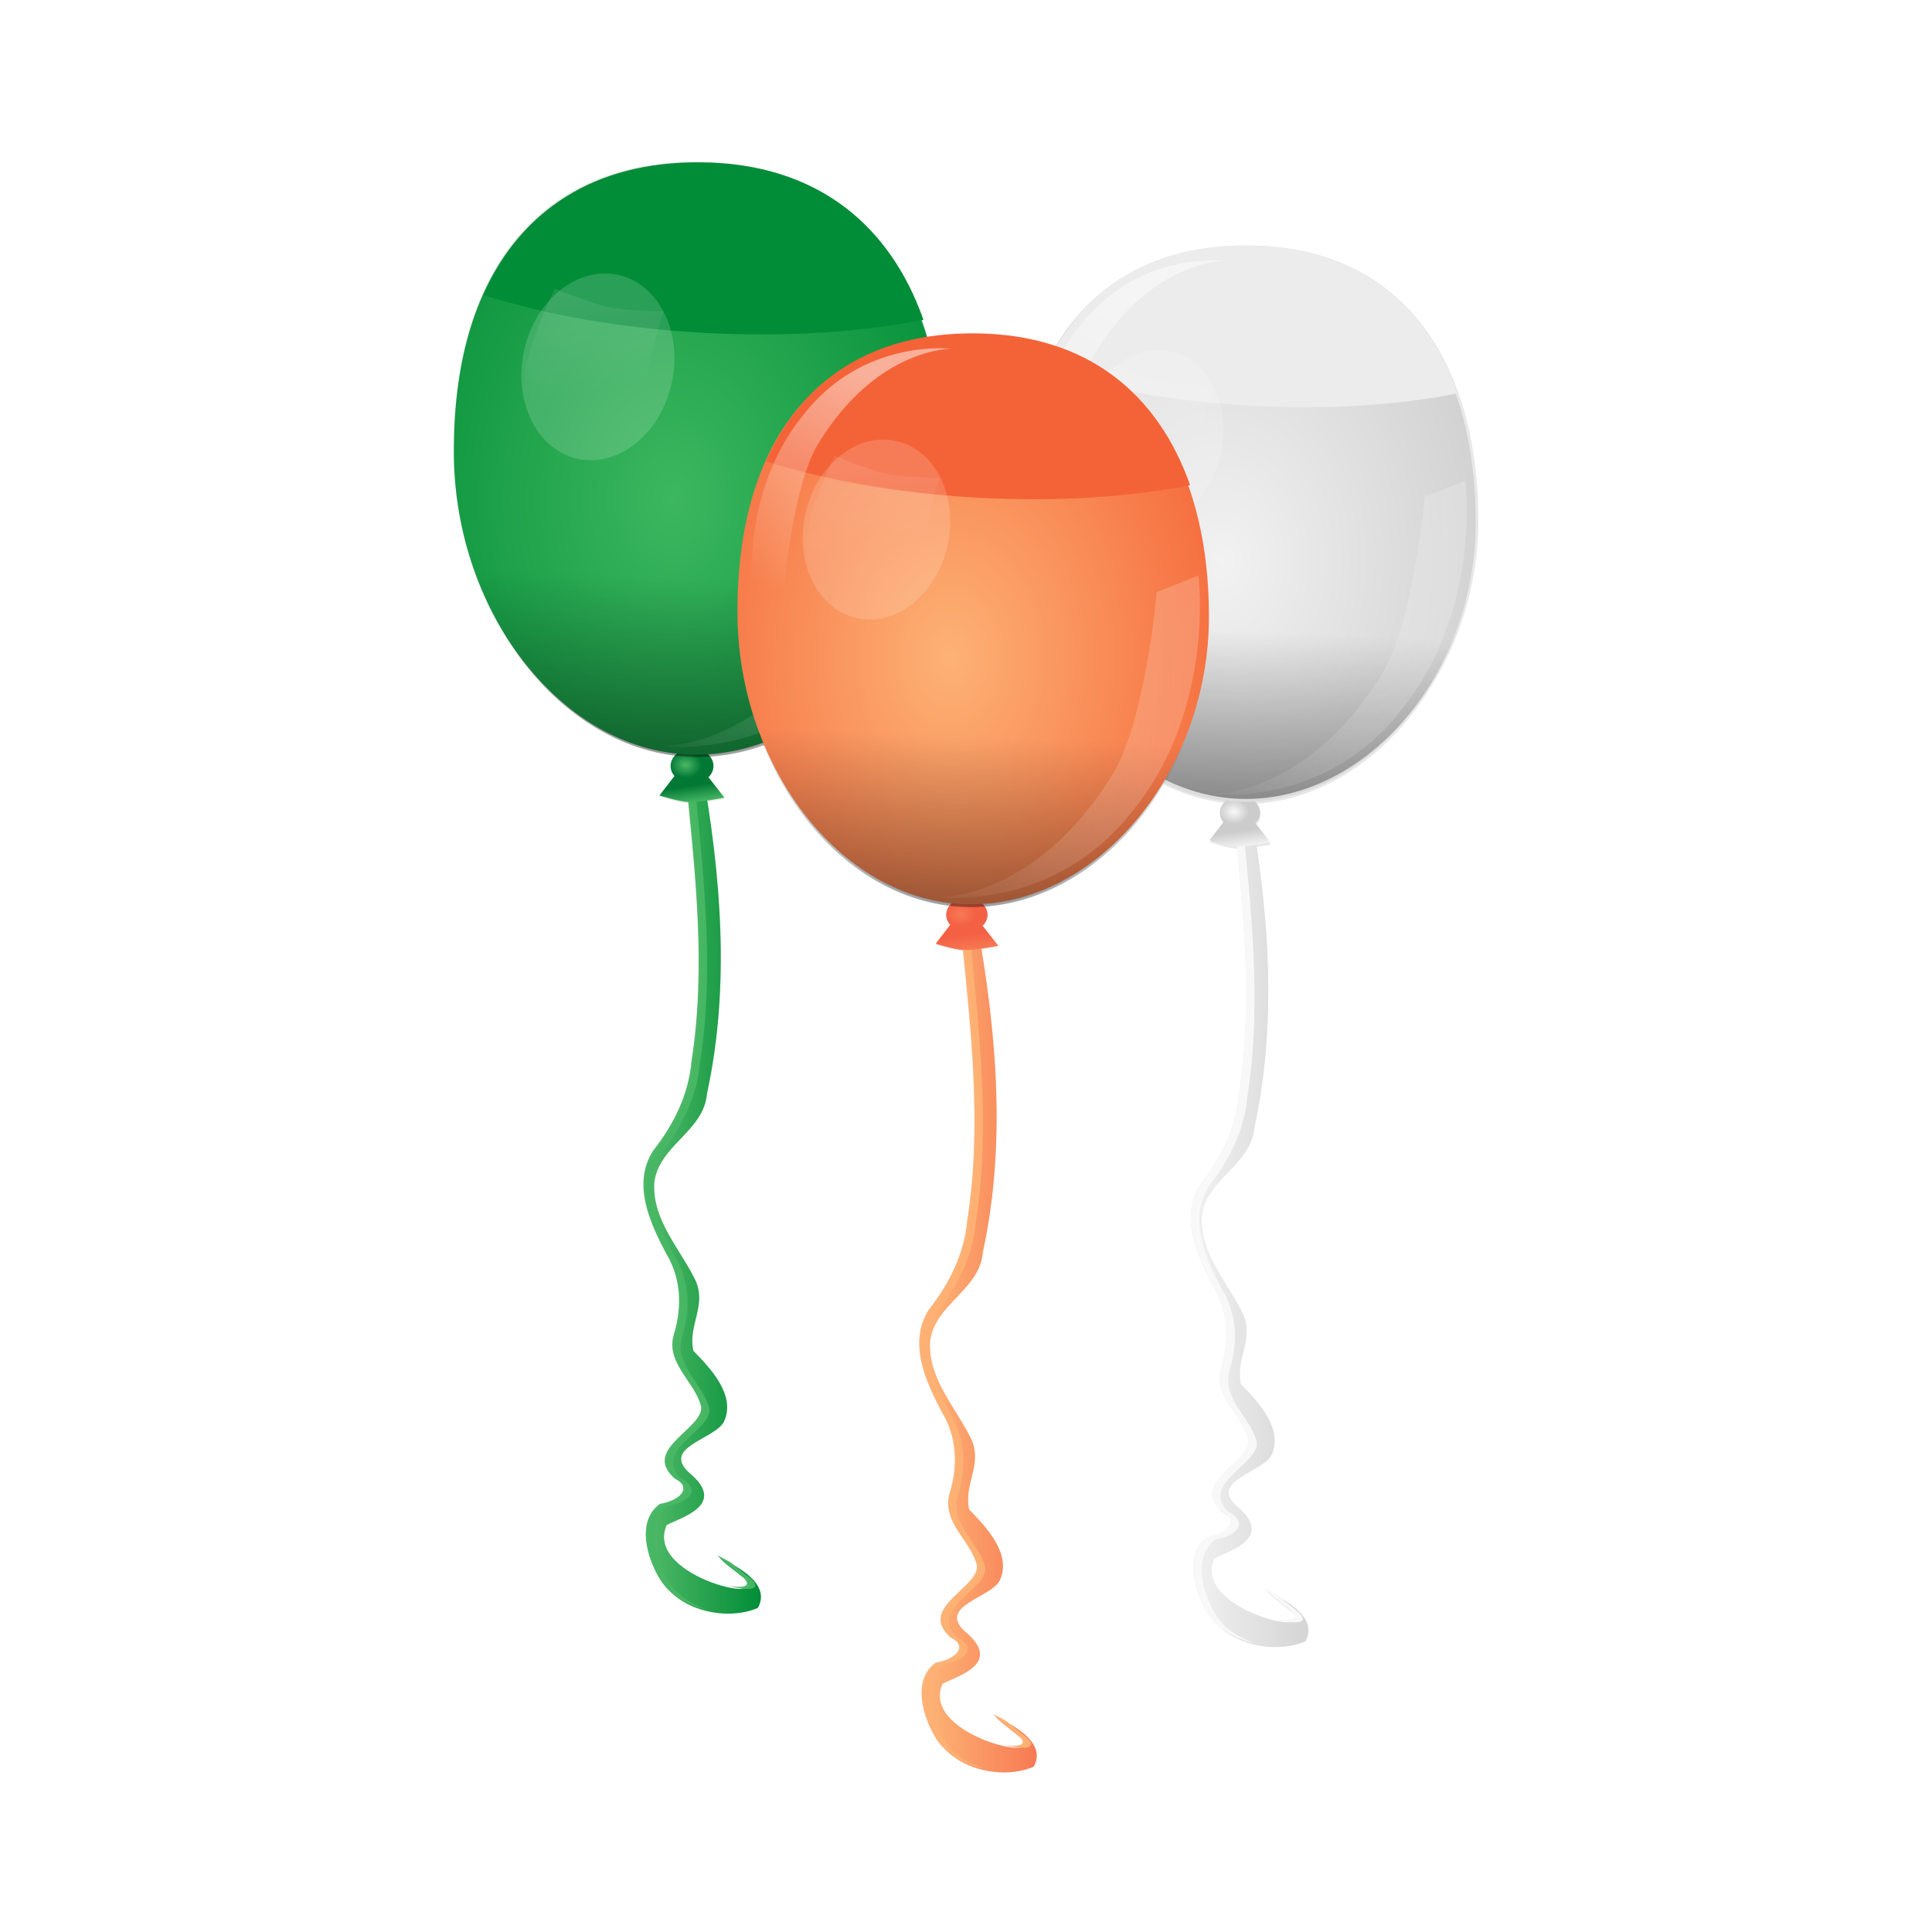 <svg:svg xmlns:dc="http://purl.org/dc/elements/1.1/" xmlns:ns1="http://sodipodi.sourceforge.net/DTD/sodipodi-0.dtd" xmlns:ns2="http://www.inkscape.org/namespaces/inkscape" xmlns:ns3="http://www.w3.org/1999/xlink" xmlns:ns5="http://creativecommons.org/ns#" xmlns:rdf="http://www.w3.org/1999/02/22-rdf-syntax-ns#" xmlns:svg="http://www.w3.org/2000/svg" height="346.629" id="svg9513" version="1.1" viewBox="-70.102 -17.538 346.629 346.629" width="346.629" ns1:docname="balloons.svg" ns2:version="0.48.2 r9819">
  <svg:defs id="defs9515">
    <svg:filter color-interpolation-filters="sRGB" id="filter10115-4" ns2:collect="always">
      <svg:feGaussianBlur id="feGaussianBlur10117-4" stdDeviation="6.459" ns2:collect="always" />
    </svg:filter>
    <svg:linearGradient gradientTransform="translate(65.041 -33.289)" gradientUnits="userSpaceOnUse" id="linearGradient6393" x1="59.989" x2="22.192" y1="624.66" y2="624.66" ns2:collect="always">
      <svg:stop id="stop9909-6" offset="0" style="stop-color:#d5d5d5" />
      <svg:stop id="stop9911-6" offset=".688" style="stop-color:#efefef" />
      <svg:stop id="stop9913-7" offset="1" style="stop-color:#d4d4d4" />
    </svg:linearGradient>
    <svg:linearGradient gradientTransform="translate(-69.138 -41.483)" gradientUnits="userSpaceOnUse" id="linearGradient6395" x1="59.989" x2="22.192" y1="624.66" y2="624.66" ns2:collect="always">
      <svg:stop id="stop9893-5" offset="0" style="stop-color:#018d37" />
      <svg:stop id="stop9895-4" offset=".688" style="stop-color:#4cb765" />
      <svg:stop id="stop9897-4" offset="1" style="stop-color:#1ab852" />
    </svg:linearGradient>
    <svg:linearGradient gradientTransform="translate(-1.024 .512)" gradientUnits="userSpaceOnUse" id="linearGradient6397" x1="59.989" x2="22.192" y1="624.66" y2="624.66" ns2:collect="always">
      <svg:stop id="stop5614-6" offset="0" style="stop-color:#f77a53" />
      <svg:stop id="stop5620-7" offset=".688" style="stop-color:#fdb275" />
      <svg:stop id="stop5622-7" offset="1" style="stop-color:#f46144" />
    </svg:linearGradient>
    <svg:radialGradient cx="-76.777" cy="566.59" gradientTransform="matrix(.75 .045 -.033 .651 .276 201.59)" gradientUnits="userSpaceOnUse" id="radialGradient6399" r="9.415" ns2:collect="always">
      <svg:stop id="stop9712-8" offset="0" style="stop-color:#f9f9f9" />
      <svg:stop id="stop9714-9" offset="1" style="stop-color:#ccc" />
    </svg:radialGradient>
    <svg:linearGradient gradientTransform="translate(137.25 25.607)" gradientUnits="userSpaceOnUse" id="linearGradient6401" x1="42.492" x2="41.922" y1="493.64" y2="489.65" ns2:collect="always">
      <svg:stop id="stop9706-6" offset="0" style="stop-color:#f2f2f2" />
      <svg:stop id="stop9708-7" offset="1" style="stop-color:#ccc" />
    </svg:linearGradient>
    <svg:radialGradient cx="124.49" cy="419.94" gradientTransform="matrix(1.363 .017 -.024 1.859 14.672 -335.35)" gradientUnits="userSpaceOnUse" id="radialGradient6403" r="57.809" ns2:collect="always">
      <svg:stop id="stop9700-0" offset="0" style="stop-color:#f2f2f2" />
      <svg:stop id="stop9702-0" offset="1" style="stop-color:#ccc" />
    </svg:radialGradient>
    <svg:linearGradient gradientTransform="translate(137.7 24.84)" gradientUnits="userSpaceOnUse" id="linearGradient6405" x1="41.483" x2="46.092" y1="554.57" y2="440.36" ns2:collect="always" ns3:href="#linearGradient9576-1" />
    <svg:linearGradient id="linearGradient9576-1" ns2:collect="always">
      <svg:stop id="stop9578-3" offset="0" style="stop-color:black" />
      <svg:stop id="stop9580-3" offset="1" style="stop-color:black;stop-opacity:0" />
    </svg:linearGradient>
    <svg:filter color-interpolation-filters="sRGB" height="1.721" id="filter9559-7" width="1.879" x="-.44" y="-.36" ns2:collect="always">
      <svg:feGaussianBlur id="feGaussianBlur9561-9" stdDeviation="4.367" ns2:collect="always" />
    </svg:filter>
    <svg:linearGradient gradientTransform="translate(-80.028 18.364)" gradientUnits="userSpaceOnUse" id="linearGradient6407" x1="228.16" x2="231.64" y1="381.02" y2="404.21" ns2:collect="always" ns3:href="#linearGradient9566-4" />
    <svg:linearGradient id="linearGradient9566-4" ns2:collect="always">
      <svg:stop id="stop9568-3" offset="0" style="stop-color:white" />
      <svg:stop id="stop9570-6" offset="1" style="stop-color:white;stop-opacity:0" />
    </svg:linearGradient>
    <svg:filter color-interpolation-filters="sRGB" id="filter9638-0" ns2:collect="always">
      <svg:feGaussianBlur id="feGaussianBlur9640-9" stdDeviation="0.354" ns2:collect="always" />
    </svg:filter>
    <svg:linearGradient gradientTransform="translate(137.25 25.607)" gradientUnits="userSpaceOnUse" id="linearGradient6409" x1="116.24" x2="20.642" y1="437.82" y2="434.56" ns2:collect="always" ns3:href="#linearGradient9566-4" />
    <svg:filter color-interpolation-filters="sRGB" id="filter9594-0" ns2:collect="always">
      <svg:feGaussianBlur id="feGaussianBlur9596-7" stdDeviation="0.356" ns2:collect="always" />
    </svg:filter>
    <svg:linearGradient gradientUnits="userSpaceOnUse" id="linearGradient6411" x1="60.899" x2="95.992" y1="471.16" y2="405.22" ns2:collect="always" ns3:href="#linearGradient9566-4" />
    <svg:filter color-interpolation-filters="sRGB" id="filter9622-2" ns2:collect="always">
      <svg:feGaussianBlur id="feGaussianBlur9624-7" stdDeviation="1.429" ns2:collect="always" />
    </svg:filter>
    <svg:radialGradient cx="-76.777" cy="566.59" gradientTransform="matrix(.75 .045 -.033 .651 .276 201.59)" gradientUnits="userSpaceOnUse" id="radialGradient6413" r="9.415" ns2:collect="always">
      <svg:stop id="stop9787-2" offset="0" style="stop-color:#4cb765" />
      <svg:stop id="stop9789-3" offset="1" style="stop-color:#027835" />
    </svg:radialGradient>
    <svg:linearGradient gradientTransform="translate(170.93 81.118)" gradientUnits="userSpaceOnUse" id="linearGradient6415" x1="42.492" x2="41.922" y1="493.64" y2="489.65" ns2:collect="always">
      <svg:stop id="stop9781-1" offset="0" style="stop-color:#45b762" />
      <svg:stop id="stop9783-8" offset="1" style="stop-color:#027835" />
    </svg:linearGradient>
    <svg:radialGradient cx="124.49" cy="419.94" gradientTransform="matrix(1.363 .017 -.024 1.859 48.347 -279.84)" gradientUnits="userSpaceOnUse" id="radialGradient6417" r="57.809" ns2:collect="always">
      <svg:stop id="stop9775-1" offset="0" style="stop-color:#3cb75f" />
      <svg:stop id="stop9777-9" offset="1" style="stop-color:#018d37" />
    </svg:radialGradient>
    <svg:linearGradient gradientTransform="translate(171.23 81.691)" gradientUnits="userSpaceOnUse" id="linearGradient6419" x1="41.483" x2="46.092" y1="554.57" y2="440.36" ns2:collect="always" ns3:href="#linearGradient9576-1" />
    <svg:linearGradient gradientTransform="translate(-46.353 73.875)" gradientUnits="userSpaceOnUse" id="linearGradient6421" x1="228.16" x2="231.64" y1="381.02" y2="404.21" ns2:collect="always" ns3:href="#linearGradient9566-4" />
    <svg:linearGradient gradientTransform="translate(170.93 81.118)" gradientUnits="userSpaceOnUse" id="linearGradient6423" x1="116.24" x2="20.642" y1="437.82" y2="434.56" ns2:collect="always" ns3:href="#linearGradient9566-4" />
    <svg:radialGradient cx="-76.777" cy="566.59" gradientTransform="matrix(.75 .045 -.033 .651 .276 201.59)" gradientUnits="userSpaceOnUse" id="radialGradient6427" r="9.415" ns2:collect="always" ns3:href="#linearGradient9644-7" />
    <svg:linearGradient id="linearGradient9644-7">
      <svg:stop id="stop9648-0" offset="0" style="stop-color:#f77b54" />
      <svg:stop id="stop9646-0" offset="1" style="stop-color:#f46044" />
    </svg:linearGradient>
    <svg:linearGradient gradientTransform="matrix(.732 0 0 .732 74.015 -611.03)" gradientUnits="userSpaceOnUse" id="linearGradient6429" x1="42.492" x2="41.922" y1="493.64" y2="489.65" ns2:collect="always" ns3:href="#linearGradient9644-7" />
    <svg:radialGradient cx="124.49" cy="419.94" gradientTransform="matrix(.997 .013 -.017 1.36 -15.668 -875.12)" gradientUnits="userSpaceOnUse" id="radialGradient6431" r="57.809" ns2:collect="always">
      <svg:stop id="stop9408-2" offset="0" style="stop-color:#fdb275" />
      <svg:stop id="stop9426-3" offset="1" style="stop-color:#f46337" />
    </svg:radialGradient>
    <svg:linearGradient gradientTransform="matrix(.732 0 0 .732 74.015 -610.52)" gradientUnits="userSpaceOnUse" id="linearGradient6433" x1="41.483" x2="46.092" y1="554.57" y2="440.36" ns2:collect="always" ns3:href="#linearGradient9576-1" />
    <svg:linearGradient gradientTransform="translate(-217.28 -7.243)" gradientUnits="userSpaceOnUse" id="linearGradient6435" x1="228.16" x2="231.64" y1="381.02" y2="404.21" ns2:collect="always" ns3:href="#linearGradient9566-4" />
    <svg:linearGradient gradientUnits="userSpaceOnUse" id="linearGradient6437" x1="116.24" x2="20.642" y1="437.82" y2="434.56" ns2:collect="always" ns3:href="#linearGradient9566-4" />
  </svg:defs>
  <ns1:namedview bordercolor="#666666" borderopacity="1.0" fit-margin-bottom="0" fit-margin-left="0" fit-margin-right="0" fit-margin-top="0" id="base" pagecolor="#ffffff" showgrid="false" ns2:current-layer="layer1" ns2:cx="-186.79103" ns2:cy="61.483602" ns2:document-units="px" ns2:pageopacity="0.0" ns2:pageshadow="2" ns2:window-height="965" ns2:window-maximized="1" ns2:window-width="1280" ns2:window-x="0" ns2:window-y="27" ns2:zoom="0.35" />
  <svg:g id="layer1" transform="translate(-536.79 -282.31)" ns2:groupmode="layer" ns2:label="Ebene 1">
    <svg:g id="g6352" transform="translate(535.81 685.08)">
      <svg:path d="m-24.344 300.16c-39.568-0.266-60.234 27.448-59.969 71.125 0 0.063-0.001 0.124 0 0.188 0 0.188-0.001 0.374 0 0.562 0.228 37.493 24.483 70.365 54.719 73.5-0.983 0.777-1.625 1.828-1.625 3.031 0 0.922 0.39 1.77 1 2.469l-3.688 4.781s4.547 1.464 6.906 1.594c0.055 0.003 0.13-0.002 0.188 0 2.078 20.999 4.074 42.177 0.781 63.156-0.698 8.282-4.382 15.622-9.438 22.062-5.166 8.111-0.774 17.583 3.188 25.125 3.66 5.988 3.982 13.06 1.969 19.656-2.275 7.287 5.187 11.753 6.625 17.938 0.645 5.241-14.017 10.179-7.031 17.031 0.023 0.012 0.04 0.019 0.062 0.031 0.139 0.157 0.275 0.309 0.438 0.469 0.64 0.342 1.134 0.692 1.531 1.031 2.143 2.497-1.612 4.71-5.094 5.25-5.928 4.291-3.132 13.525 0.156 18.719 0.651 0.99 1.409 1.887 2.281 2.688 5.351 5.422 14.952 6.927 21.562 4.094 2.465-4.476-1.65-7.961-5.688-10.344-0.318-0.258-0.632-0.509-0.938-0.781-0.033-0.019-0.061-0.044-0.094-0.062-1.142-0.648-2.26-1.223-3.188-1.688 0.225 0.261 0.442 0.509 0.688 0.75 1.393 1.532 3.194 2.679 4.781 4 0.357 0.26 0.669 0.489 0.938 0.719 2.066 2.109-0.078 2.67-3.656 2 1.339 0.369 2.562 0.621 3.594 0.719-5.219 0.498-23.104-6.069-18.781-15.625 3.502-1.875 15.103-4.987 5.375-12.938-6.569-6.25 6.502-8.116 8.656-12.438 3.021-6.522-3.53-13.245-7.5-17.312-1.395-6.223 3.267-10.939 0.594-17.125-3.723-7.827-10.71-14.791-10.188-24.094 1.031-9.123 12.193-12.612 12.938-21.844 5.127-23.528 3.795-47.876 0.094-71.562 2.231-0.312 4.188-0.688 4.188-0.688l-3.969-5.031c0.77-0.744 1.25-1.702 1.25-2.75 0-1.122-0.537-2.112-1.406-2.875 4.682-0.279 9.258-1.249 13.656-2.844 8.886 21.442 26.216 37.221 46.312 39.344-0.917 0.746-1.469 1.768-1.469 2.906 0 0.897 0.34 1.73 0.938 2.406l-3.531 4.594s4.382 1.406 6.656 1.531c0.01 0.001 0.022-0.001 0.031 0 2.164 21.879 4.496 43.968 1.062 65.844-0.698 8.282-4.382 15.622-9.438 22.062-5.166 8.111-0.774 17.583 3.188 25.125 3.66 5.988 3.982 13.06 1.969 19.656-2.275 7.287 5.187 11.753 6.625 17.938 0.645 5.241-14.017 10.179-7.031 17.031 0.014 0.007 0.017 0.024 0.031 0.031 0.144 0.164 0.3 0.334 0.469 0.5 0.717 0.383 1.273 0.778 1.688 1.156 1.844 2.429-1.845 4.566-5.25 5.094-5.928 4.291-3.132 13.525 0.156 18.719 0.685 1.041 1.51 1.981 2.438 2.812 5.378 5.306 14.853 6.778 21.406 3.969 2.481-4.504-1.688-8.023-5.75-10.406-0.292-0.238-0.594-0.468-0.875-0.719-0.033-0.019-0.061-0.044-0.094-0.062-1.142-0.648-2.26-1.223-3.188-1.688 0.241 0.28 0.516 0.556 0.781 0.812 0.092 0.1 0.154 0.216 0.25 0.312 0.028 0.025 0.066 0.037 0.094 0.062 1.32 1.311 2.918 2.375 4.344 3.562 0.552 0.403 0.969 0.764 1.312 1.094 1.45 1.798-0.676 2.253-4.031 1.625 1.422 0.391 2.713 0.633 3.781 0.719-4.984 0.667-23.341-5.96-18.969-15.625 3.502-1.875 15.103-4.956 5.375-12.906-6.569-6.25 6.502-8.147 8.656-12.469 3.021-6.522-3.53-13.245-7.5-17.312-1.395-6.223 3.267-10.908 0.594-17.094-3.723-7.827-10.679-14.791-10.156-24.094 1.031-9.123 12.162-12.612 12.906-21.844 5.321-24.416 3.71-49.726-0.312-74.25 2.19-0.303 4.125-0.688 4.125-0.688l-3.812-4.875c0.728-0.714 1.188-1.625 1.188-2.625 0-1.065-0.497-2.018-1.312-2.75 0.062-0.004 0.125 0.004 0.188 0 2.901-0.189 5.766-0.651 8.562-1.375 14.286-3.699 26.945-14.114 35.5-28.219 4.894 2.446 10.109 4.051 15.531 4.625-0.895 0.727-1.438 1.734-1.438 2.844 0 0.876 0.352 1.683 0.938 2.344l-3.469 4.469s4.282 1.378 6.5 1.5c0.037 0.002 0.087-0.002 0.125 0 1.964 20.035 3.608 40.217 0.469 60.219-0.698 8.282-4.382 15.622-9.438 22.062-5.166 8.111-0.774 17.583 3.188 25.125 3.66 5.988 3.982 13.06 1.969 19.656-2.275 7.287 5.187 11.753 6.625 17.938 0.642 5.212-13.83 10.114-7.125 16.906 0.038 0.038 0.054 0.086 0.094 0.125 0.013 0.007 0.018 0.024 0.031 0.031 0.144 0.164 0.3 0.334 0.469 0.5 0.665 0.356 1.19 0.679 1.594 1.031 0.04 0.048 0.089 0.108 0.125 0.156 1.813 2.422-1.884 4.535-5.281 5.062-5.928 4.291-3.132 13.525 0.156 18.719 0.627 0.954 1.385 1.816 2.219 2.594 0.032 0.03 0.061 0.064 0.094 0.094 5.351 5.422 14.952 6.927 21.562 4.094 2.498-4.536-1.756-8.053-5.844-10.438-0.274-0.225-0.549-0.452-0.812-0.688-0.033-0.019-0.061-0.044-0.094-0.062-1.142-0.648-2.26-1.223-3.188-1.688 0.158 0.183 0.331 0.358 0.5 0.531 0.02 0.021 0.042 0.042 0.062 0.062 1.41 1.61 3.267 2.791 4.906 4.156 0.514 0.375 0.917 0.688 1.25 1 0.021 0.02 0.042 0.043 0.062 0.062 1.489 1.818-0.661 2.288-4.031 1.656 1.44 0.396 2.769 0.636 3.844 0.719-4.934 0.701-23.382-5.939-19-15.625 3.502-1.875 15.071-4.987 5.344-12.938-6.569-6.25 6.533-8.116 8.688-12.438 3.021-6.522-3.53-13.245-7.5-17.312-1.395-6.223 3.235-10.908 0.562-17.094-3.72-7.81-10.673-14.8-10.15-24.11 1.031-9.123 12.162-12.58 12.906-21.812 4.918-22.568 3.918-45.917 0.562-68.688 1.93-0.28 3.53-0.59 3.53-0.59l-3.719-4.75c0.715-0.697 1.156-1.584 1.156-2.562 0-1.037-0.488-1.974-1.281-2.688 18.049-1.096 34.423-13.276 44.344-30.875 6.448-11.13 10.312-24.489 10.312-38.625 0-37.053-17.199-67.081-56.375-67.344-22.034-0.148-37.834 8.94-47 24.906-5.931-2.002-12.608-3.106-20.062-3.156-4.035-0.027-7.844 0.249-11.469 0.812-0.397-1.383-0.819-2.727-1.281-4.062 0.072-0.014 0.147-0.017 0.219-0.031-3.063-8.688-7.514-16.324-13.469-22.469-0.395-0.416-0.81-0.817-1.219-1.219-0.313-0.303-0.616-0.612-0.938-0.906-0.193-0.181-0.398-0.354-0.594-0.531-0.11-0.097-0.233-0.185-0.344-0.281-9.469-8.442-22.223-13.484-38.625-13.594z" id="path9921" style="opacity:.3;filter:url(#filter10115-4);fill:black" transform="matrix(.732 0 0 .732 74.015 -611.03)" ns2:connector-curvature="0" />
      <svg:g id="g9915" transform="matrix(.732 0 0 .732 74.015 -611.03)">
        <svg:path d="m114.98 650.49c4.343 2.173 12.702 6.391 9.422 12.347-7.423 3.182-18.625 0.903-23.336-6.26-3.288-5.194-6.1-14.429-0.172-18.72 4.181-0.649 8.789-3.715 3.057-6.781-6.986-6.852 7.687-11.807 7.042-17.048-1.438-6.185-8.898-10.62-6.623-17.907 2.013-6.596 1.687-13.693-1.973-19.681-3.961-7.542-8.357-17.001-3.191-25.112 5.056-6.44 8.758-13.777 9.456-22.059 3.621-23.072 0.837-46.402-1.408-69.453-2.106-4.242 2.463-9.135 3.402-2.869 4.697 26.251 6.991 53.574 1.265 79.85-0.744 9.232-11.879 12.714-12.91 21.837-0.523 9.303 6.442 16.271 10.165 24.097 2.673 6.186-1.984 10.881-0.588 17.105 3.97 4.068 10.529 10.796 7.508 17.318-2.154 4.321-15.237 6.194-8.668 12.445 9.728 7.95-1.867 11.05-5.37 12.925-5.875 12.988 29.312 20.511 17.901 12.183-1.662-1.384-3.56-2.572-4.976-4.216z" id="path9881" style="fill:url(#linearGradient6393)" ns1:nodetypes="ccccccccccccccccccccc" ns2:connector-curvature="0" />
        <svg:path d="m108.1 453.47c-1.383 0.276-2.692 3.192-1.375 5.844 2.245 23.05 5.027 46.365 1.406 69.438-0.698 8.282-4.382 15.622-9.438 22.062-5.166 8.111-0.774 17.583 3.188 25.125 3.66 5.988 3.982 13.06 1.969 19.656-2.275 7.287 5.187 11.753 6.625 17.938 0.645 5.241-14.017 10.179-7.031 17.031 5.733 3.066 1.119 6.133-3.062 6.781-5.928 4.291-3.132 13.525 0.156 18.719 2.509 3.814 6.861 6.23 11.5 7.188-3.846-1.186-7.302-3.441-9.438-6.688-3.288-5.194-6.115-14.428-0.188-18.719 4.181-0.649 8.795-3.715 3.062-6.781-6.986-6.852 7.677-11.79 7.031-17.031-1.438-6.185-8.869-10.619-6.594-17.906 2.013-6.596 1.66-13.7-2-19.688-2.893-5.509-5.976-12.031-5.438-18.312 0.199-2.318 0.857-4.626 2.25-6.812 5.056-6.44 8.77-13.749 9.469-22.031 3.621-23.072 0.839-46.418-1.406-69.469-1.097-2.209-0.381-4.575 0.688-5.469-0.402-0.703-0.881-0.974-1.375-0.875zm6.375 196.5c1.417 1.644 3.307 2.835 4.969 4.219 4.279 3.123 1.985 4.037-2.219 3.25 5.407 1.489 9.186 0.884 4.25-2.719-1.218-1.014-2.53-1.94-3.719-3-0.033-0.019-0.061-0.044-0.094-0.062-1.142-0.648-2.26-1.223-3.188-1.688z" id="path9883" style="opacity:0.97;fill:#f9f9f9" ns2:connector-curvature="0" />
      </svg:g>
      <svg:g id="g9899" transform="matrix(.732 0 0 .732 74.015 -611.03)">
        <svg:path d="m-19.203 642.3c4.343 2.173 12.702 6.391 9.422 12.347-7.423 3.182-18.625 0.903-23.336-6.26-3.288-5.194-6.1-14.429-0.172-18.72 4.181-0.649 8.789-3.715 3.057-6.781-6.986-6.852 7.687-11.807 7.042-17.048-1.438-6.185-8.898-10.62-6.623-17.907 2.013-6.596 1.687-13.693-1.973-19.681-3.961-7.542-8.357-17.001-3.191-25.112 5.056-6.44 8.758-13.777 9.456-22.059 3.621-23.072 0.837-46.402-1.408-69.453-2.106-4.242 2.463-9.135 3.402-2.869 4.697 26.251 6.991 53.574 1.265 79.85-0.744 9.232-11.879 12.714-12.91 21.837-0.523 9.303 6.442 16.271 10.165 24.097 2.673 6.186-1.984 10.881-0.588 17.105 3.97 4.068 10.529 10.796 7.508 17.318-2.154 4.321-15.237 6.194-8.668 12.445 9.728 7.95-1.867 11.05-5.37 12.925-5.875 12.988 29.312 20.511 17.901 12.183-1.662-1.384-3.56-2.572-4.976-4.216z" id="path9873" style="fill:url(#linearGradient6395)" ns1:nodetypes="ccccccccccccccccccccc" ns2:connector-curvature="0" />
        <svg:path d="m-26.075 445.28c-1.383 0.276-2.692 3.192-1.375 5.844 2.245 23.05 5.027 46.365 1.406 69.438-0.698 8.282-4.382 15.622-9.438 22.062-5.166 8.111-0.774 17.583 3.188 25.125 3.66 5.988 3.982 13.06 1.969 19.656-2.275 7.287 5.187 11.753 6.625 17.938 0.645 5.241-14.017 10.179-7.031 17.031 5.733 3.066 1.119 6.133-3.062 6.781-5.928 4.291-3.132 13.525 0.156 18.719 2.509 3.814 6.861 6.23 11.5 7.188-3.846-1.186-7.302-3.441-9.438-6.688-3.288-5.194-6.115-14.428-0.188-18.719 4.181-0.649 8.795-3.715 3.062-6.781-6.986-6.852 7.676-11.79 7.031-17.031-1.438-6.185-8.869-10.619-6.594-17.906 2.013-6.596 1.66-13.7-2-19.688-2.893-5.509-5.976-12.031-5.438-18.312 0.199-2.318 0.857-4.626 2.25-6.812 5.056-6.44 8.77-13.749 9.469-22.031 3.621-23.072 0.839-46.418-1.406-69.469-1.097-2.209-0.381-4.575 0.688-5.469-0.402-0.703-0.881-0.974-1.375-0.875zm6.375 196.5c1.417 1.644 3.307 2.835 4.969 4.219 4.279 3.123 1.985 4.037-2.219 3.25 5.407 1.489 9.186 0.884 4.25-2.719-1.218-1.014-2.53-1.94-3.719-3-0.033-0.019-0.061-0.044-0.094-0.062-1.142-0.648-2.26-1.223-3.188-1.688z" id="path9875" style="opacity:0.97;fill:#48b764" ns2:connector-curvature="0" />
      </svg:g>
      <svg:g id="g9865" transform="matrix(.732 0 0 .732 73.64 -613.28)">
        <svg:path d="m48.911 684.29c4.343 2.173 12.702 6.391 9.422 12.347-7.423 3.182-18.625 0.903-23.336-6.26-3.288-5.194-6.1-14.429-0.172-18.72 4.181-0.649 8.789-3.715 3.057-6.781-6.986-6.852 7.687-11.807 7.042-17.048-1.438-6.185-8.898-10.62-6.623-17.907 2.013-6.596 1.687-13.693-1.973-19.681-3.961-7.542-8.357-17.001-3.191-25.112 5.056-6.44 8.758-13.777 9.456-22.059 3.621-23.072 0.837-46.402-1.408-69.453-2.106-4.242 2.463-9.135 3.402-2.869 4.697 26.251 6.991 53.574 1.265 79.85-0.744 9.232-11.879 12.714-12.91 21.837-0.523 9.303 6.442 16.271 10.165 24.097 2.673 6.186-1.984 10.881-0.588 17.105 3.97 4.068 10.529 10.796 7.508 17.318-2.154 4.321-15.237 6.194-8.668 12.445 9.728 7.95-1.867 11.05-5.37 12.925-5.875 12.988 29.312 20.511 17.901 12.183-1.662-1.384-3.56-2.572-4.976-4.216z" id="path9827" style="fill:url(#linearGradient6397)" ns1:nodetypes="ccccccccccccccccccccc" ns2:connector-curvature="0" />
        <svg:path d="m42.039 487.27c-1.383 0.276-2.692 3.192-1.375 5.844 2.245 23.05 5.027 46.365 1.406 69.438-0.698 8.282-4.382 15.622-9.438 22.062-5.166 8.111-0.774 17.583 3.188 25.125 3.66 5.988 3.982 13.06 1.969 19.656-2.275 7.287 5.187 11.753 6.625 17.938 0.645 5.241-14.017 10.179-7.031 17.031 5.733 3.066 1.119 6.133-3.062 6.781-5.928 4.291-3.132 13.525 0.156 18.719 2.509 3.814 6.861 6.23 11.5 7.188-3.846-1.186-7.302-3.441-9.438-6.688-3.288-5.194-6.115-14.428-0.188-18.719 4.181-0.649 8.795-3.715 3.062-6.781-6.986-6.852 7.676-11.79 7.031-17.031-1.438-6.185-8.869-10.619-6.594-17.906 2.013-6.596 1.66-13.7-2-19.688-2.893-5.509-5.976-12.031-5.438-18.312 0.199-2.318 0.857-4.626 2.25-6.812 5.056-6.44 8.77-13.749 9.469-22.031 3.621-23.072 0.839-46.418-1.406-69.469-1.097-2.209-0.381-4.575 0.688-5.469-0.402-0.703-0.881-0.974-1.375-0.875zm6.375 196.5c1.417 1.644 3.307 2.835 4.969 4.219 4.279 3.123 1.985 4.037-2.219 3.25 5.407 1.489 9.186 0.884 4.25-2.719-1.218-1.014-2.53-1.94-3.719-3-0.033-0.019-0.061-0.044-0.094-0.062-1.142-0.648-2.26-1.223-3.188-1.688z" id="path9855" style="opacity:0.97;fill:#feb174" ns2:connector-curvature="0" />
      </svg:g>
      <svg:g id="g9716" transform="matrix(.713 0 0 .713 25.904 -638.66)">
        <svg:path d="m-63.735 567.47c0 4.6-4.215 8.329-9.415 8.329s-9.415-3.729-9.415-8.329 4.215-8.329 9.415-8.329 9.415 3.729 9.415 8.329z" id="path9666" style="color:black;fill:url(#radialGradient6399)" transform="matrix(.538 0 0 .495 218.1 229.83)" ns1:cx="-73.150803" ns1:cy="567.46649" ns1:rx="9.4154501" ns1:ry="8.329052" ns1:type="arc" />
        <svg:path d="m174.61 513.09-3.554 4.609s4.384 1.412 6.658 1.536c2.918 0.16 8.706-1.024 8.706-1.024l-3.854-4.909s-2.736 1.032-4.159 0.98c-1.326-0.048-3.797-1.192-3.797-1.192z" id="path9668" style="fill:url(#linearGradient6401)" ns1:nodetypes="ccaccac" ns2:connector-curvature="0" />
        <svg:path d="m238.07 437.44c0 38-27.101 70.598-58.32 70.598-31.22 0-57.065-33.11-57.296-71.11-0.256-42.097 19.671-68.805 57.808-68.549 40.177 0.27 57.808 31.061 57.808 69.061z" id="path9670" style="color:black;fill:url(#radialGradient6403)" ns1:nodetypes="sssss" ns2:connector-curvature="0" />
        <svg:path d="m238.52 436.68c0 38-27.101 70.598-58.32 70.598-31.22 0-57.065-33.11-57.296-71.11-0.256-42.097 19.671-68.805 57.808-68.549 40.177 0.27 57.808 31.061 57.808 69.061z" id="path9672" style="color:black;fill:url(#linearGradient6405)" ns1:nodetypes="sssss" ns2:connector-curvature="0" />
        <svg:path d="m180.64 368.03c-25.156-0.169-42.381 11.402-51.125 31.375 14.382 4.623 32.411 7.875 52.094 8.938 19.281 1.041 37.211-0.178 51.844-3.094-7.75-21.986-24.78-37.031-52.812-37.219z" id="path9674" style="color:black;fill:#ececec" ns2:connector-curvature="0" />
        <svg:path d="m238.65 402.88c0 8.1-5.269 14.666-11.769 14.666-6.5 0-11.769-6.566-11.769-14.666 0-8.1 5.269-14.666 11.769-14.666 6.5 0 11.769 6.566 11.769 14.666z" id="path9676" style="opacity:.4;color:black;filter:url(#filter9559-7);fill:white" transform="matrix(1.482 .327 -.327 1.482 -47.995 -254.87)" ns1:cx="226.87614" ns1:cy="402.87717" ns1:rx="11.769313" ns1:ry="14.666374" ns1:type="arc" />
        <svg:path d="m146.3 397.88s8.18 3.433 12.494 4.346c4.325 0.915 13.218 1.086 13.218 1.086s-3.013 9.424-3.621 14.304c-0.754 6.049 0 18.288 0 18.288h-13.942-13.942s-2.004-12.731-1.086-19.012c0.974-6.669 6.88-19.012 6.88-19.012z" id="path9678" style="opacity:.3;color:black;filter:url(#filter9638-0);fill:url(#linearGradient6407)" ns1:nodetypes="cacacccac" ns2:connector-curvature="0" />
        <svg:path d="m225.22 431.29 10.243-4.097s4.172 32.893-16.213 57.783c-19.102 24.592-47.292 21.085-47.292 21.085s23.712 0.478 42.507-30.216c7.979-13.03 10.755-44.556 10.755-44.556z" id="path9680" style="opacity:.5;filter:url(#filter9594-0);fill:url(#linearGradient6409)" ns1:nodetypes="ccccsc" ns2:connector-curvature="0" />
        <svg:path d="m87.968 405.69 10.243-4.097s4.172 32.893-16.213 57.783c-19.102 24.592-47.292 21.085-47.292 21.085s23.712 0.478 42.507-30.216c7.979-13.03 10.755-44.556 10.755-44.556z" id="path9682" style="opacity:.7;filter:url(#filter9622-2);fill:url(#linearGradient6411)" transform="matrix(-.768 0 0 -.768 201.6 740.88)" ns1:nodetypes="ccccsc" ns2:connector-curvature="0" />
      </svg:g>
      <svg:g id="g9791" transform="matrix(.759 0 0 .759 -106.19 -712.66)">
        <svg:path d="m-63.735 567.47c0 4.6-4.215 8.329-9.415 8.329s-9.415-3.729-9.415-8.329 4.215-8.329 9.415-8.329 9.415 3.729 9.415 8.329z" id="path9741" style="color:black;fill:url(#radialGradient6413)" transform="matrix(.538 0 0 .495 251.78 285.34)" ns1:cx="-73.150803" ns1:cy="567.46649" ns1:rx="9.4154501" ns1:ry="8.329052" ns1:type="arc" />
        <svg:path d="m208.28 568.6-3.554 4.609s4.384 1.412 6.658 1.536c2.918 0.16 8.706-1.024 8.706-1.024l-3.854-4.909s-2.736 1.032-4.159 0.98c-1.326-0.048-3.797-1.192-3.797-1.192z" id="path9743" style="fill:url(#linearGradient6415)" ns1:nodetypes="ccaccac" ns2:connector-curvature="0" />
        <svg:path d="m271.74 492.96c0 38-27.101 70.598-58.32 70.598-31.22 0-57.065-33.11-57.296-71.11-0.256-42.097 19.671-68.805 57.808-68.549 40.177 0.27 57.808 31.061 57.808 69.061z" id="path9745" style="color:black;fill:url(#radialGradient6417)" ns1:nodetypes="sssss" ns2:connector-curvature="0" />
        <svg:path d="m272.04 493.53c0 38-27.101 70.598-58.32 70.598-31.22 0-57.065-33.11-57.296-71.11-0.256-42.097 19.671-68.805 57.808-68.549 40.177 0.27 57.808 31.061 57.808 69.061z" id="path9747" style="color:black;fill:url(#linearGradient6419)" ns1:nodetypes="sssss" ns2:connector-curvature="0" />
        <svg:path d="m214.31 423.55c-25.156-0.169-42.381 11.402-51.125 31.375 14.382 4.623 32.411 7.875 52.094 8.938 19.281 1.041 37.211-0.178 51.844-3.094-7.75-21.986-24.78-37.031-52.813-37.219z" id="path9749" style="color:black;fill:#018d37" ns2:connector-curvature="0" />
        <svg:path d="m238.65 402.88c0 8.1-5.269 14.666-11.769 14.666-6.5 0-11.769-6.566-11.769-14.666 0-8.1 5.269-14.666 11.769-14.666 6.5 0 11.769 6.566 11.769 14.666z" id="path9751" style="opacity:.4;color:black;filter:url(#filter9559-7);fill:white" transform="matrix(1.482 .327 -.327 1.482 -14.32 -199.36)" ns1:cx="226.87614" ns1:cy="402.87717" ns1:rx="11.769313" ns1:ry="14.666374" ns1:type="arc" />
        <svg:path d="m179.98 453.39s8.18 3.433 12.494 4.346c4.325 0.915 13.218 1.086 13.218 1.086s-3.013 9.424-3.621 14.304c-0.754 6.049 0 18.288 0 18.288h-13.942-13.942s-2.004-12.731-1.086-19.012c0.974-6.669 6.88-19.012 6.88-19.012z" id="path9753" style="opacity:.3;color:black;filter:url(#filter9638-0);fill:url(#linearGradient6421)" ns1:nodetypes="cacacccac" ns2:connector-curvature="0" />
        <svg:path d="m258.9 486.8 10.243-4.097s4.172 32.893-16.213 57.783c-19.102 24.592-47.292 21.085-47.292 21.085s23.712 0.478 42.507-30.216c7.979-13.03 10.755-44.556 10.755-44.556z" id="path9755" style="opacity:.5;filter:url(#filter9594-0);fill:url(#linearGradient6423)" ns1:nodetypes="ccccsc" ns2:connector-curvature="0" />
        <svg:path d="m87.968 405.69 10.243-4.097s4.172 32.893-16.213 57.783c-19.102 24.592-47.292 21.085-47.292 21.085s23.712 0.478 42.507-30.216c7.979-13.03 10.755-44.556 10.755-44.556z" id="path9757" style="opacity:.7;filter:url(#filter9622-2);fill:url(#linearGradient6411)" transform="matrix(-.768 0 0 -.768 235.28 796.39)" ns1:nodetypes="ccccsc" ns2:connector-curvature="0" />
      </svg:g>
      <svg:path d="m-63.735 567.47c0 4.6-4.215 8.329-9.415 8.329s-9.415-3.729-9.415-8.329 4.215-8.329 9.415-8.329 9.415 3.729 9.415 8.329z" id="path9642" style="color:black;fill:url(#radialGradient6427)" transform="matrix(.394 0 0 .362 133.17 -461.62)" ns1:cx="-73.150803" ns1:cy="567.46649" ns1:rx="9.4154501" ns1:ry="8.329052" ns1:type="arc" />
      <svg:path d="m101.35-254.37-2.6 3.372s3.207 1.033 4.871 1.124c2.135 0.117 6.37-0.749 6.37-0.749l-2.82-3.592s-2.002 0.755-3.043 0.717c-0.97-0.035-2.778-0.872-2.778-0.872z" id="path9654" style="fill:url(#linearGradient6429)" ns1:nodetypes="ccaccac" ns2:connector-curvature="0" />
      <svg:path d="m147.78-309.72c0 27.802-19.828 51.652-42.669 51.652s-41.751-24.225-41.92-52.026c-0.187-30.8 14.392-50.34 42.295-50.153 29.395 0.197 42.295 22.725 42.295 50.528z" id="path9416" style="color:black;fill:url(#radialGradient6431)" ns1:nodetypes="sssss" ns2:connector-curvature="0" />
      <svg:path d="m147.78-309.21c0 27.802-19.828 51.652-42.669 51.652s-41.751-24.225-41.92-52.026c-0.187-30.8 14.392-50.34 42.295-50.153 29.395 0.197 42.295 22.725 42.295 50.528z" id="path9574" style="color:black;fill:url(#linearGradient6433)" ns1:nodetypes="sssss" ns2:connector-curvature="0" />
      <svg:path d="m105.76-360.5c-18.405-0.124-31.008 8.342-37.405 22.955 10.523 3.383 23.713 5.761 38.114 6.539 14.107 0.762 27.225-0.13 37.931-2.264-5.67-16.086-18.13-27.093-38.639-27.231z" id="path9401" style="color:black;fill:#f46337" ns2:connector-curvature="0" />
      <svg:path d="m238.65 402.88c0 8.1-5.269 14.666-11.769 14.666-6.5 0-11.769-6.566-11.769-14.666 0-8.1 5.269-14.666 11.769-14.666 6.5 0 11.769 6.566 11.769 14.666z" id="path9421" style="opacity:.4;color:black;filter:url(#filter9559-7);fill:white" transform="matrix(1.084 .239 -.239 1.084 -61.517 -816.24)" ns1:cx="226.87614" ns1:cy="402.87717" ns1:rx="11.769313" ns1:ry="14.666374" ns1:type="arc" />
      <svg:path d="m9.053 372.28s8.18 3.433 12.494 4.346c4.325 0.915 13.218 1.086 13.218 1.086s-3.013 9.424-3.621 14.304c-0.754 6.049 0 18.288 0 18.288h-13.942-13.942s-2.004-12.731-1.086-19.012c0.974-6.669 6.88-19.012 6.88-19.012z" id="rect9563" style="opacity:.3;color:black;filter:url(#filter9638-0);fill:url(#linearGradient6435)" transform="matrix(.732 0 0 .732 74.015 -611.03)" ns1:nodetypes="cacacccac" ns2:connector-curvature="0" />
      <svg:path d="m87.968 405.69 10.243-4.097s4.172 32.893-16.213 57.783c-19.102 24.592-47.292 21.085-47.292 21.085s23.712 0.478 42.507-30.216c7.979-13.03 10.755-44.556 10.755-44.556z" id="path9584" style="opacity:.5;filter:url(#filter9594-0);fill:url(#linearGradient6437)" transform="matrix(.732 0 0 .732 74.015 -611.03)" ns1:nodetypes="ccccsc" ns2:connector-curvature="0" />
      <svg:path d="m87.968 405.69 10.243-4.097s4.172 32.893-16.213 57.783c-19.102 24.592-47.292 21.085-47.292 21.085s23.712 0.478 42.507-30.216c7.979-13.03 10.755-44.556 10.755-44.556z" id="path9598" style="opacity:.7;filter:url(#filter9622-2);fill:url(#linearGradient6411)" transform="matrix(-.562 0 0 -.562 121.1 -87.713)" ns1:nodetypes="ccccsc" ns2:connector-curvature="0" />
    </svg:g>
  </svg:g>
</svg:svg>